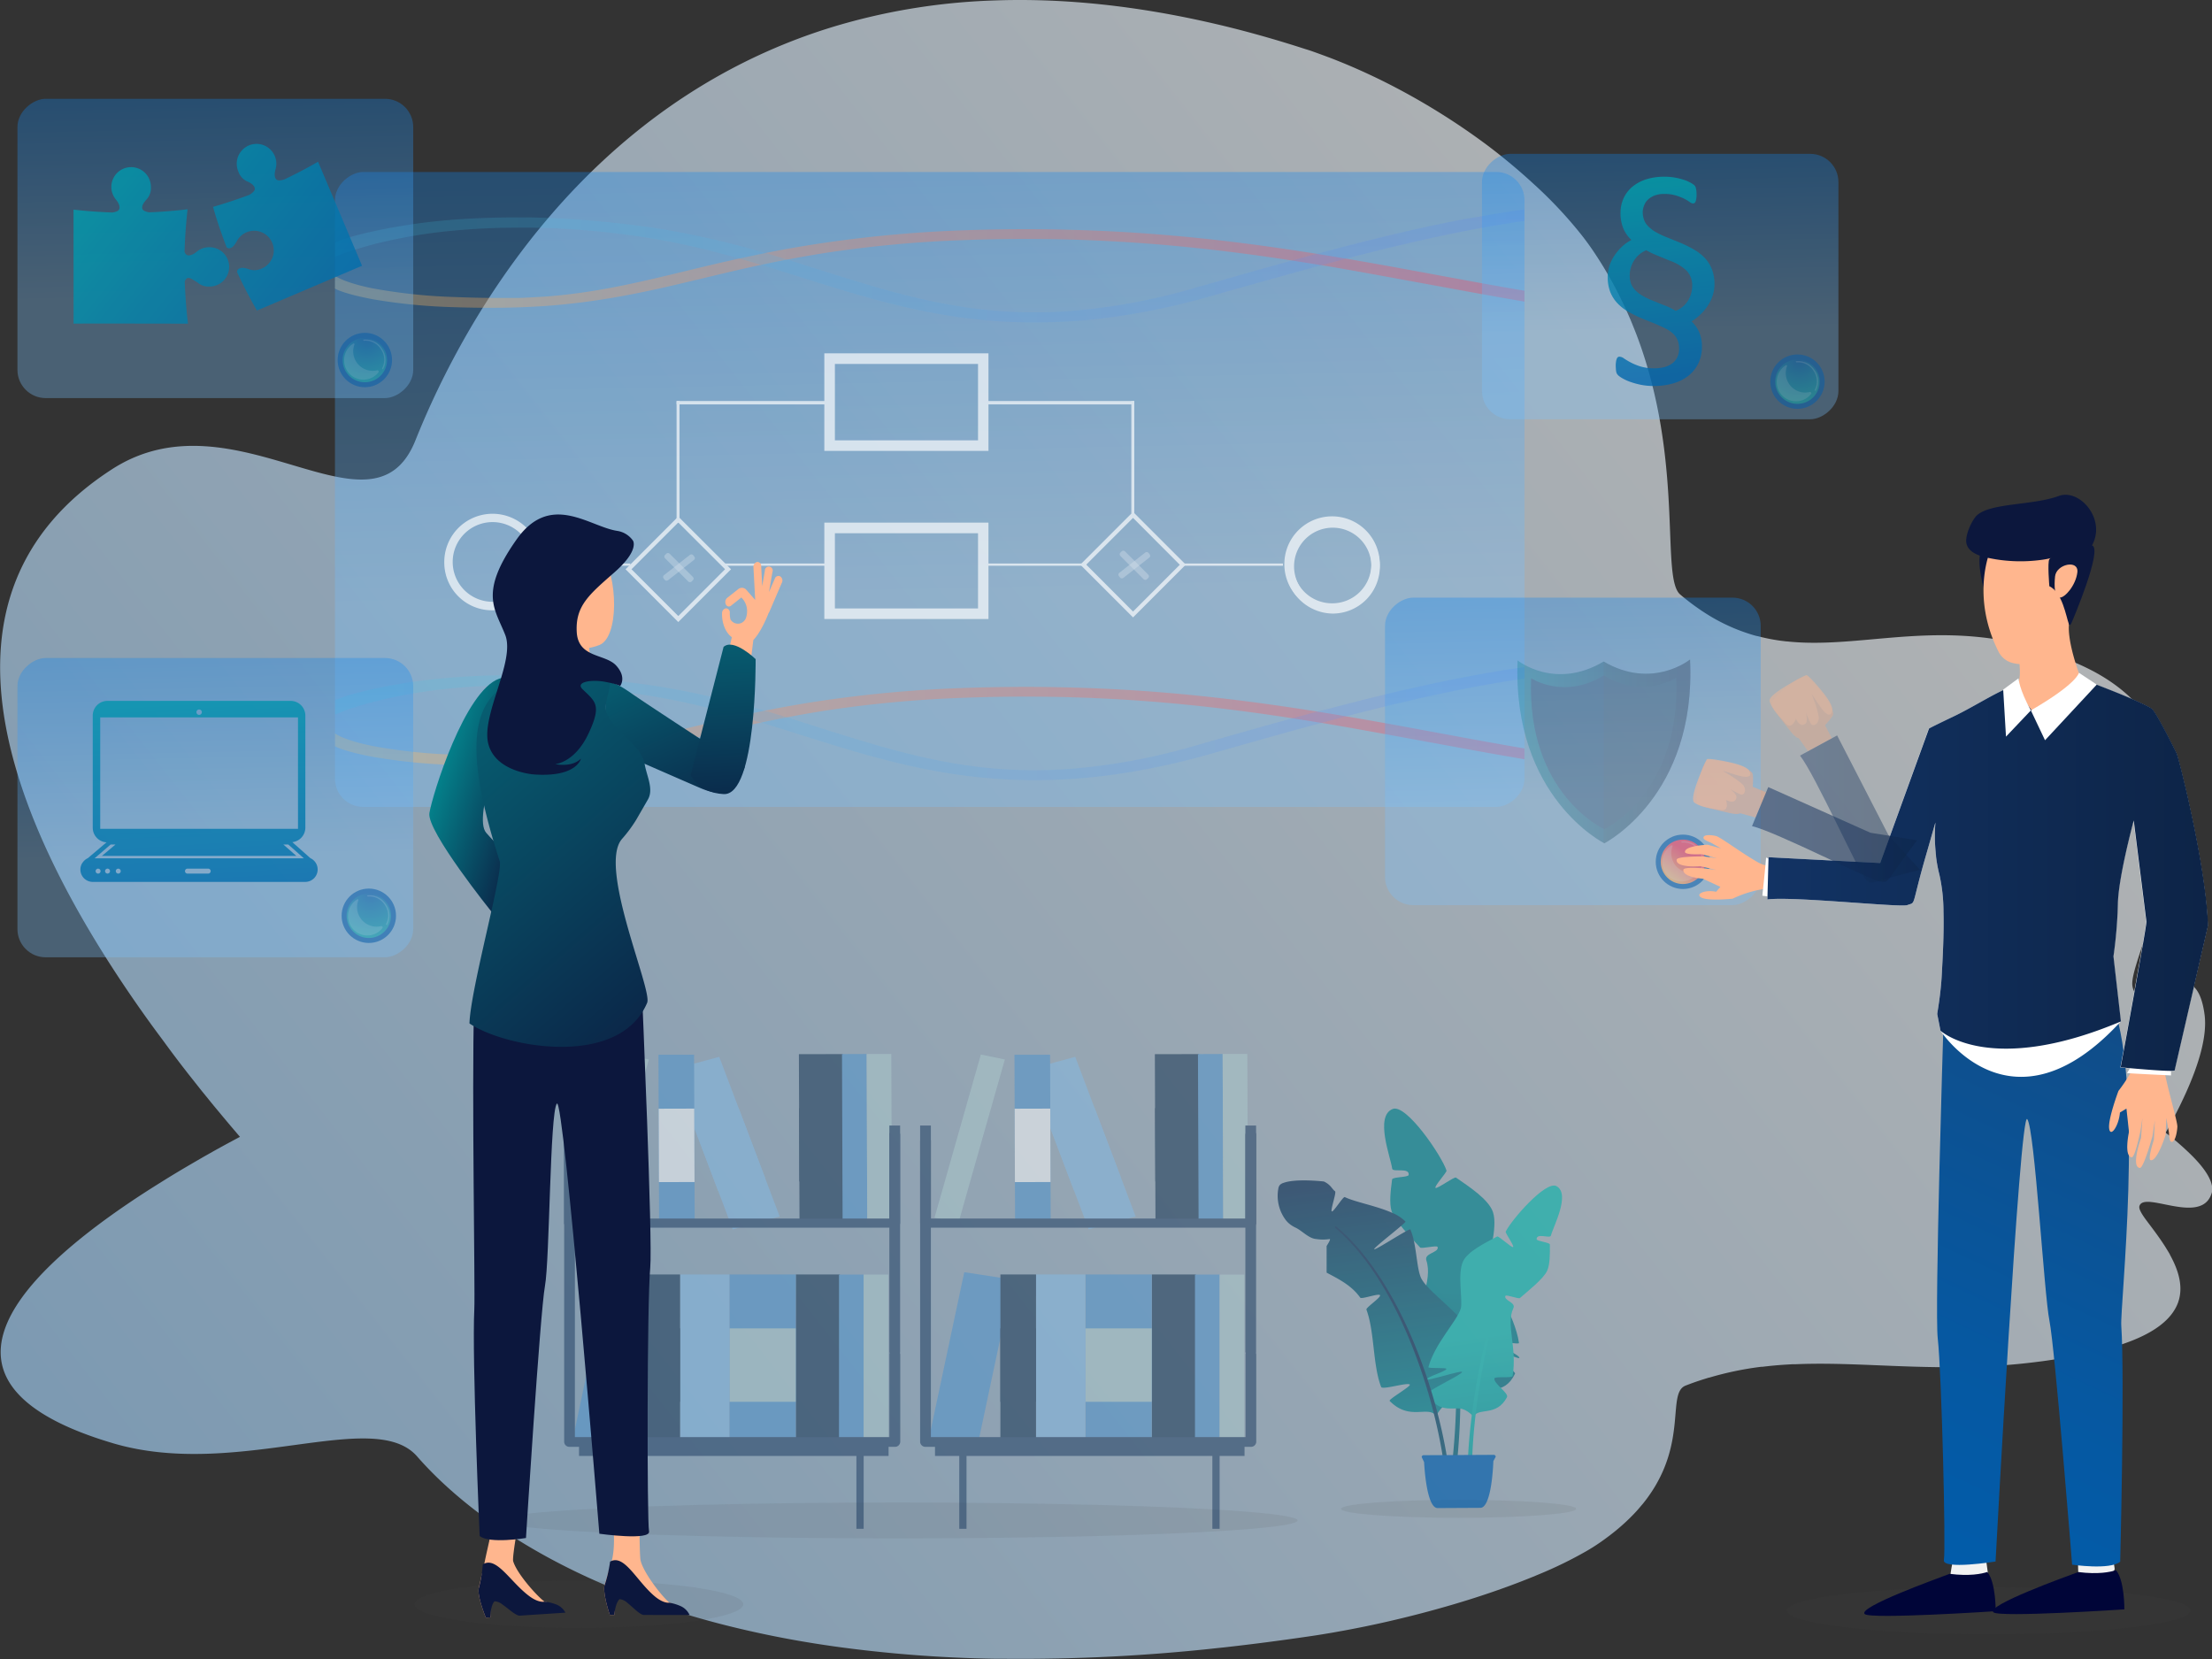 <svg id="Ebene_1" data-name="Ebene 1" xmlns="http://www.w3.org/2000/svg" xmlns:xlink="http://www.w3.org/1999/xlink" viewBox="0 0 680 510"><rect x="0" y="0" width="680" height="510" fill="#333333" stroke="none"/><defs><style>.cls-1,.cls-15,.cls-25,.cls-28,.cls-31,.cls-4{opacity:0.63;}.cls-1{fill:url(#Unbenannter_Verlauf_27);}.cls-2{fill:#4f4f4f;opacity:0.1;}.cls-3{opacity:0.51;}.cls-4{fill:url(#Unbenannter_Verlauf_36);}.cls-5{opacity:0.74;}.cls-6{opacity:0.43;}.cls-7{fill:url(#linear-gradient);}.cls-8{opacity:0.22;}.cls-9{fill:url(#linear-gradient-2);}.cls-10{fill:url(#linear-gradient-3);}.cls-11{fill:url(#linear-gradient-4);}.cls-12{opacity:0.67;}.cls-13{fill:#fff;}.cls-14{opacity:0.36;isolation:isolate;}.cls-15{fill:url(#Unbenannter_Verlauf_36-2);}.cls-16{opacity:0.8;}.cls-17{fill:url(#Unbenannter_Verlauf_24);}.cls-18{fill:url(#Unbenannter_Verlauf_24-2);}.cls-19{fill:url(#Unbenannter_Verlauf_24-3);}.cls-20{fill:url(#Unbenannter_Verlauf_24-4);}.cls-21{opacity:0.54;}.cls-22{fill:#085da8;}.cls-23{fill:url(#Unbenannter_Verlauf_5);}.cls-24{opacity:0.2;}.cls-25{fill:url(#Unbenannter_Verlauf_36-3);}.cls-26{fill:url(#Unbenannter_Verlauf_24-5);}.cls-27{fill:url(#Unbenannter_Verlauf_5-2);}.cls-28{fill:url(#Unbenannter_Verlauf_36-4);}.cls-29{fill:url(#Unbenannter_Verlauf_24-6);}.cls-30{fill:url(#Unbenannter_Verlauf_5-3);}.cls-31{fill:url(#Unbenannter_Verlauf_36-5);}.cls-32,.cls-35{opacity:0.28;}.cls-33{fill:url(#Unbenannter_Verlauf_10);}.cls-34{fill:#103257;}.cls-35{fill:#262626;}.cls-36{fill:url(#linear-gradient-5);}.cls-37{fill:#ffb68e;}.cls-38{fill:#0c173d;}.cls-39{fill:#f2f2f2;}.cls-40{fill:url(#Unbenannter_Verlauf_38);}.cls-41{fill:#000538;}.cls-42{fill:url(#New_Gradient_Swatch_copy_10);}.cls-43{opacity:0.64;}.cls-44{fill:#efa884;}.cls-44,.cls-46,.cls-48{opacity:0.78;}.cls-45{opacity:0.86;}.cls-46{fill:url(#New_Gradient_Swatch_copy_10-2);}.cls-47{opacity:0.49;}.cls-48{fill:url(#New_Gradient_Swatch_copy_10-3);}.cls-49{fill:url(#Unbenannter_Verlauf_53);}.cls-50{fill:url(#Unbenannter_Verlauf_53-2);}.cls-51{fill:url(#Unbenannter_Verlauf_53-3);}.cls-52{fill:url(#Unbenannter_Verlauf_53-4);}.cls-53{fill:url(#Unbenannter_Verlauf_170);}.cls-54{fill:url(#Unbenannter_Verlauf_170-2);}.cls-55{fill:url(#Unbenannter_Verlauf_53-5);}.cls-56{fill:url(#Unbenannter_Verlauf_38-2);}.cls-57{opacity:0.5;}.cls-58{fill:#0a2949;}.cls-59{fill:#82b9e5;}.cls-60{fill:#4991cd;}.cls-61{fill:#abcacc;}.cls-62{fill:#16355b;}.cls-63{fill:url(#Unbenannter_Verlauf_10-2);}.cls-64{fill:url(#Unbenannter_Verlauf_10-3);}.cls-65{fill:url(#Unbenannter_Verlauf_10-4);}.cls-66{fill:url(#Unbenannter_Verlauf_10-5);}</style><linearGradient id="Unbenannter_Verlauf_27" x1="605.25" y1="74.09" x2="-225.55" y2="727.77" gradientUnits="userSpaceOnUse"><stop offset="0" stop-color="#fff"/><stop offset="1" stop-color="#79c0fb"/></linearGradient><linearGradient id="Unbenannter_Verlauf_36" x1="283.48" y1="40.27" x2="286.58" y2="186.8" gradientTransform="translate(135.35 436.26) rotate(-90)" gradientUnits="userSpaceOnUse"><stop offset="0" stop-color="#0480ef"/><stop offset="0.97" stop-color="#79c0fb"/></linearGradient><linearGradient id="linear-gradient" x1="40.81" y1="534.32" x2="406.49" y2="534.32" gradientTransform="translate(62.16 -311.07)" gradientUnits="userSpaceOnUse"><stop offset="0" stop-color="#ffc05c"/><stop offset="1" stop-color="#ff3857"/></linearGradient><linearGradient id="linear-gradient-2" x1="40.81" y1="533.53" x2="406.49" y2="533.53" gradientTransform="translate(62.16 -311.07)" gradientUnits="userSpaceOnUse"><stop offset="0" stop-color="#40d5e6"/><stop offset="1" stop-color="#57f"/></linearGradient><linearGradient id="linear-gradient-3" x1="40.81" y1="393.62" x2="406.49" y2="393.62" xlink:href="#linear-gradient"/><linearGradient id="linear-gradient-4" x1="40.81" y1="392.83" x2="406.49" y2="392.83" xlink:href="#linear-gradient-2"/><linearGradient id="Unbenannter_Verlauf_36-2" x1="65.11" y1="25.12" x2="66.55" y2="93.28" gradientTransform="translate(-10.18 142.57) rotate(-90)" xlink:href="#Unbenannter_Verlauf_36"/><linearGradient id="Unbenannter_Verlauf_24" x1="14.78" y1="13.97" x2="139.62" y2="113.48" gradientUnits="userSpaceOnUse"><stop offset="0" stop-color="#4690cc"/><stop offset="0" stop-color="#00b5ad"/><stop offset="0.44" stop-color="#0187ac"/><stop offset="0.8" stop-color="#0168ac"/><stop offset="1" stop-color="#015dac"/></linearGradient><linearGradient id="Unbenannter_Verlauf_24-2" x1="-8.31" y1="42.93" x2="116.53" y2="142.44" xlink:href="#Unbenannter_Verlauf_24"/><linearGradient id="Unbenannter_Verlauf_24-3" x1="-10.24" y1="45.35" x2="114.6" y2="144.87" xlink:href="#Unbenannter_Verlauf_24"/><linearGradient id="Unbenannter_Verlauf_24-4" x1="6.91" y1="23.84" x2="131.75" y2="123.35" xlink:href="#Unbenannter_Verlauf_24"/><radialGradient id="Unbenannter_Verlauf_5" cx="112.67" cy="103.59" r="16.79" gradientUnits="userSpaceOnUse"><stop offset="0" stop-color="#085da8"/><stop offset="0.97" stop-color="#10b0a9"/></radialGradient><linearGradient id="Unbenannter_Verlauf_36-3" x1="65.11" y1="197.03" x2="66.55" y2="265.18" gradientTransform="translate(-182.09 314.47) rotate(-90)" xlink:href="#Unbenannter_Verlauf_36"/><linearGradient id="Unbenannter_Verlauf_24-5" x1="55.61" y1="173.06" x2="63.45" y2="305.14" xlink:href="#Unbenannter_Verlauf_24"/><radialGradient id="Unbenannter_Verlauf_5-2" cx="113.89" cy="274.43" r="16.79" xlink:href="#Unbenannter_Verlauf_5"/><linearGradient id="Unbenannter_Verlauf_36-4" x1="509.41" y1="42.64" x2="510.69" y2="103.08" gradientTransform="translate(422.28 598.46) rotate(-90)" xlink:href="#Unbenannter_Verlauf_36"/><linearGradient id="Unbenannter_Verlauf_24-6" x1="504.73" y1="34.85" x2="515.59" y2="133.76" xlink:href="#Unbenannter_Verlauf_24"/><radialGradient id="Unbenannter_Verlauf_5-3" cx="553.07" cy="110.24" r="16.79" xlink:href="#Unbenannter_Verlauf_5"/><linearGradient id="Unbenannter_Verlauf_36-5" x1="482.4" y1="178.43" x2="483.88" y2="248.32" gradientTransform="translate(252.53 714.5) rotate(-90)" xlink:href="#Unbenannter_Verlauf_36"/><linearGradient id="Unbenannter_Verlauf_10" x1="446.7" y1="370.96" x2="499.9" y2="370.96" gradientTransform="translate(18.44 -138.13) rotate(-0.22)" gradientUnits="userSpaceOnUse"><stop offset="0" stop-color="#04808a"/><stop offset="0.97" stop-color="#0c173d"/></linearGradient><linearGradient id="linear-gradient-5" x1="512.74" y1="271.53" x2="519.07" y2="262.49" gradientTransform="matrix(1, 0, 0, 1, 0, 0)" xlink:href="#linear-gradient"/><linearGradient id="Unbenannter_Verlauf_38" x1="12444.28" y1="272.66" x2="12545.46" y2="487.35" gradientTransform="matrix(-1, 0, 0, 1, 13128.04, 0)" gradientUnits="userSpaceOnUse"><stop offset="0" stop-color="#015dac"/><stop offset="0" stop-color="#16477c"/><stop offset="0.1" stop-color="#134a82"/><stop offset="0.68" stop-color="#0658a1"/><stop offset="1" stop-color="#015dac"/></linearGradient><linearGradient id="New_Gradient_Swatch_copy_10" x1="11572.26" y1="268.85" x2="11707.8" y2="268.85" gradientTransform="matrix(-1, 0, 0, 1, 12251.12, 0)" gradientUnits="userSpaceOnUse"><stop offset="0" stop-color="#0d2447"/><stop offset="1" stop-color="#123364"/></linearGradient><linearGradient id="New_Gradient_Swatch_copy_10-2" x1="11661.77" y1="256.53" x2="11712.53" y2="256.53" xlink:href="#New_Gradient_Swatch_copy_10"/><linearGradient id="New_Gradient_Swatch_copy_10-3" x1="11660.89" y1="248.7" x2="11697.77" y2="248.7" xlink:href="#New_Gradient_Swatch_copy_10"/><linearGradient id="Unbenannter_Verlauf_53" x1="19250.15" y1="6062.56" x2="19133.4" y2="6086.68" gradientTransform="matrix(-0.13, -0.99, -0.99, 0.13, 8929.19, 18664.95)" gradientUnits="userSpaceOnUse"><stop offset="0" stop-color="#04808a"/><stop offset="0.97" stop-color="#103257"/></linearGradient><linearGradient id="Unbenannter_Verlauf_53-2" x1="19249.06" y1="6057.32" x2="19132.32" y2="6081.44" xlink:href="#Unbenannter_Verlauf_53"/><linearGradient id="Unbenannter_Verlauf_53-3" x1="19251.34" y1="6068.35" x2="19134.6" y2="6092.47" xlink:href="#Unbenannter_Verlauf_53"/><linearGradient id="Unbenannter_Verlauf_53-4" x1="430.12" y1="436.7" x2="420.22" y2="360.12" gradientTransform="matrix(1, 0, 0, 1, 0, 0)" xlink:href="#Unbenannter_Verlauf_53"/><linearGradient id="Unbenannter_Verlauf_170" x1="19165.7" y1="6057.62" x2="19233.08" y2="6057.62" gradientTransform="matrix(-0.13, -0.99, -0.99, 0.13, 8929.19, 18664.95)" gradientUnits="userSpaceOnUse"><stop offset="0" stop-color="#00808b"/><stop offset="0.97" stop-color="#12b1aa"/></linearGradient><linearGradient id="Unbenannter_Verlauf_170-2" x1="19148.99" y1="6056.62" x2="19223.15" y2="6056.62" xlink:href="#Unbenannter_Verlauf_170"/><linearGradient id="Unbenannter_Verlauf_53-5" x1="19148.69" y1="6091.27" x2="19229.19" y2="6091.27" xlink:href="#Unbenannter_Verlauf_53"/><linearGradient id="Unbenannter_Verlauf_38-2" x1="19137.66" y1="6075.16" x2="19155.96" y2="6075.16" gradientTransform="matrix(-0.13, -0.99, -0.99, 0.13, 8929.19, 18664.95)" xlink:href="#Unbenannter_Verlauf_38"/><linearGradient id="Unbenannter_Verlauf_10-2" x1="181.23" y1="174.5" x2="223.42" y2="270.32" gradientTransform="matrix(1, 0, 0, 1, 0, 0)" xlink:href="#Unbenannter_Verlauf_10"/><linearGradient id="Unbenannter_Verlauf_10-3" x1="-223.2" y1="2342.21" x2="-181.61" y2="2436.65" gradientTransform="translate(1259.3 -1946.88) rotate(20.79)" xlink:href="#Unbenannter_Verlauf_10"/><linearGradient id="Unbenannter_Verlauf_10-4" x1="-318.92" y1="2488.41" x2="-282.98" y2="2488.41" gradientTransform="translate(1197.21 -2034.08) rotate(17.74)" xlink:href="#Unbenannter_Verlauf_10"/><linearGradient id="Unbenannter_Verlauf_10-5" x1="91.9" y1="176.94" x2="230.63" y2="336.9" gradientTransform="matrix(1, 0, 0, 1, 0, 0)" xlink:href="#Unbenannter_Verlauf_10"/></defs><path class="cls-1" d="M674.05,355.47a86,86,0,0,0-8.3-7.26c2.26-4,4.38-8.15,6.2-12.18,4.07-9,6.61-17.64,5.77-24.09-2-15.2-10.66-9.24-16.58-6.91-2.89,1.14-5.12,1.41-5.61-2-.26-1.86.75-5.36,2.28-10s3.69-10.56,5.61-17.08c.5-1.73,1-3.51,1.46-5.32a.65.65,0,0,1,0-.13c.41-1.63.8-3.3,1.16-5,1.75-8.22,2.68-17,1.57-25.38,0-.32-.09-.64-.13-1-1.94-12.89-8.77-25-24.89-33.25-.83-.42-1.67-.83-2.55-1.24q-4.05-1.86-7.93-3.28c-2.18-.8-4.32-1.5-6.42-2.12-.83-.24-1.65-.47-2.46-.68a96,96,0,0,0-15.83-2.8c-19.56-1.83-36.2,2.28-52.36,1.81-1.64-.05-3.27-.15-4.9-.3l-.75-.08-.22,0-1.73-.21a59.24,59.24,0,0,1-7.32-1.46l-.12,0-.24-.06a56.87,56.87,0,0,1-16-7.28l-.12-.08-.42-.27c-.53-.36-1.06-.72-1.59-1.1l-.34-.24h0q-2.37-1.69-4.77-3.72c-5.84-4.92.73-37.69-11.55-74.58-.07-.2-.13-.4-.2-.61-.43-1.27-.89-2.55-1.36-3.82-.06-.15-.11-.29-.16-.44-.48-1.26-1-2.54-1.51-3.81-.76-1.86-1.58-3.71-2.45-5.57-1-2.07-2-4.14-3.11-6.2-.37-.68-.75-1.36-1.13-2-.05-.11-.12-.22-.18-.33s-.19-.33-.29-.5c-1-1.81-2.11-3.61-3.27-5.42l-.25-.39c-.29-.43-.57-.87-.86-1.31-1.22-1.84-2.57-3.71-4.05-5.59a132.43,132.43,0,0,0-14.68-15.64A187.83,187.83,0,0,0,457,44.5c-4.56-3.39-9.35-6.67-14.31-9.76a209,209,0,0,0-18.34-10.21c-4.1-2-8.25-3.87-12.41-5.55-1.24-.5-2.48-1-3.72-1.45-.9-.34-1.8-.67-2.7-1-1.36-.49-2.73-1-4.1-1.4q-13.68-4.43-26.54-7.49l-1.64-.38C349.3,1.71,327.46-.46,307.55.08l-2.44.08A192.27,192.27,0,0,0,255.59,8.4L254,8.9a176.81,176.81,0,0,0-33.55,14.67c-51.4,29.13-79.58,78.88-92.74,111.8-13.32,33.31-55.27-15.68-93.29,8.89-59.66,38.56-31.18,108.07,6.5,162.79l.25.36q3.93,5.7,8,11.16l1.31,1.77Q53.7,324.77,57,329c.7.91,1.4,1.8,2.11,2.69l3,3.79,1.77,2.17c.63.79,1.27,1.57,1.9,2.34l2.5,3c1.66,2,3.31,3.94,4.93,5.84h0l.56.65-.14.07h0q-2.45,1.31-5,2.69l-2.5,1.38-1.91,1.08-1.77,1-3,1.74-2.12,1.24q-3.32,1.95-6.63,4l-1.31.82c-2.69,1.67-5.36,3.38-8,5.13a2.2,2.2,0,0,0-.25.17C3.42,394-25.14,425.93,34.69,443.66c38.12,11.3,80.2-11.23,93.55,4.08,13.2,15.14,41.46,38,93,51.42a313.93,313.93,0,0,0,33.65,6.74l1.64.24a406.56,406.56,0,0,0,49.64,3.79l2.46,0a552.94,552.94,0,0,0,65.83-3.31l1.65-.17q12.9-1.43,26.61-3.45c1.38-.2,2.74-.41,4.12-.64l2.7-.45,3.73-.67c4.17-.77,8.33-1.62,12.44-2.55,6.29-1.42,12.46-3,18.4-4.7,5-1.42,9.78-2.92,14.34-4.48,5.2-1.78,10.09-3.63,14.55-5.51a124.79,124.79,0,0,0,14.73-7.19c1.48-.86,2.84-1.72,4.06-2.57l.86-.6.25-.18c1.16-.83,2.25-1.66,3.29-2.49l.28-.23.19-.15,1.12-.94q1.68-1.43,3.12-2.85c.88-.86,1.7-1.71,2.46-2.56.53-.59,1-1.18,1.51-1.76.06-.06.11-.13.17-.2.47-.59.93-1.17,1.36-1.76l.2-.28c12.32-17,5.73-32,11.58-34.29,1.61-.63,3.2-1.2,4.79-1.71h0l.33-.11,1.61-.5.41-.13.13,0a98.56,98.56,0,0,1,16.06-3.34l.24,0,.12,0q3.68-.45,7.35-.67l1.73-.1h.22l.74,0c1.64-.07,3.27-.12,4.92-.14,16.21-.22,32.9,1.67,52.5.83,5.09-.21,10.36-.62,15.88-1.29l2.47-.31q3.16-.42,6.44-1c2.59-.43,5.25-.93,8-1.51.88-.18,1.73-.37,2.56-.56,16.17-3.81,23-9.37,25-15.3,0-.14.09-.29.13-.44,1.11-3.87.17-7.89-1.58-11.67-.36-.77-.75-1.54-1.16-2.29l0-.06c-.47-.83-1-1.65-1.47-2.44-1.92-3-4-5.7-5.62-7.86s-2.55-3.74-2.29-4.59c.49-1.6,2.73-1.47,5.63-.94,5.93,1.07,14.63,3.81,16.63-3.19C680.68,363.58,678.13,359.62,674.05,355.47Z"/><ellipse class="cls-2" cx="177.95" cy="493.18" rx="50.54" ry="7.28"/><ellipse class="cls-2" cx="275.99" cy="467.41" rx="122.9" ry="5.52"/><ellipse class="cls-2" cx="448.4" cy="463.84" rx="36.14" ry="2.76"/><ellipse class="cls-2" cx="611.37" cy="495.12" rx="62.05" ry="7.28"/><g class="cls-3"><rect class="cls-4" x="188.22" y="-32.39" width="195.19" height="365.68" rx="8.68" transform="translate(436.26 -135.35) rotate(90)"/></g><g class="cls-5"><g class="cls-6"><path class="cls-7" d="M468.65,230.08v3.33c-5.11-.86-10.2-1.76-15.32-2.69q-5.88-1.07-11.78-2.17l-1.9-.34c-11-2-22-4.08-33.46-6l-.13,0c-2.85-.48-5.72-.93-8.61-1.38-8.93-1.38-18.08-2.63-27.59-3.66-12.84-1.41-26.32-2.41-40.67-2.82-10.59-.29-21.68-.27-33.33.18a365.25,365.25,0,0,0-41.77,3.87c-4.34.68-8.46,1.4-12.41,2.16-1.53.29-3,.58-4.49.89-1.06.21-2.11.44-3.13.66H234c-2.81.6-5.55,1.22-8.2,1.84l-1.38.31L215,226.53l-2.22.53c-14.5,3.49-28.57,6.56-45.65,7.76h-.2c-1.44.1-2.91.18-4.38.25-1.27.06-2.55.12-3.86.15s-2.42.06-3.67.09c-5.57.07-10.63,0-15.17-.15a173.48,173.48,0,0,1-25.2-2.49c-2.07-.38-3.84-.77-5.32-1.13-4.36-1.1-6.28-2-6.35-2.18v-3.92s1.49,1.24,6.35,2.63c1.46.42,3.21.85,5.32,1.27a164.59,164.59,0,0,0,25.2,2.66c4.28.18,9.06.29,14.35.29H155c1.25,0,2.48,0,3.71-.05s2.59-.07,3.88-.13l2.09-.11,2.27-.14.2,0c15.66-1.13,28.76-4.29,43.45-7.84,3.17-.77,6.38-1.54,9.71-2.32,2.22-.53,4.5-1,6.83-1.56l.07,0c2.22-.49,4.51-1,6.86-1.45l.74-.16c6.66-1.33,13.8-2.59,21.7-3.67A386.91,386.91,0,0,1,295,211.54c12.33-.47,24-.5,35.14-.17,14,.39,27.14,1.34,39.68,2.66,12.25,1.29,23.94,2.92,35.25,4.74,2.93.47,5.85.95,8.74,1.44l.86.15c9.09,1.55,18,3.19,26.84,4.83l1.71.32,10.07,1.85Q461,228.77,468.65,230.08Z"/></g><g class="cls-8"><path class="cls-9" d="M468.65,205.07v3.53c-5.42.78-10.85,1.71-16.33,2.76-3.58.68-7.15,1.42-10.77,2.19-8.44,1.82-17,3.89-25.65,6.13l-2,.53c-2.24.58-4.47,1.18-6.73,1.78l-.93.25c-11,2.95-22.24,6.15-33.83,9.45-6,1.72-11.82,3.13-17.39,4.26-3.41.7-6.73,1.29-10,1.79-5.17.79-10.14,1.34-14.93,1.68-4.12.29-8.09.42-12,.42-19.46,0-36.08-3.41-51.72-7.79-2.91-.82-5.76-1.66-8.61-2.53-3.75-1.13-7.44-2.3-11.13-3.46q-4.92-1.56-9.92-3.1l-2.74-.83-.48-.14q-2.94-.88-5.89-1.72l-.5-.14c-1.5-.42-3-.84-4.5-1.23l-1.71-.46-.51-.13A223.38,223.38,0,0,0,193.68,213c-9.59-1.28-18.43-2-26.52-2.24l-.24,0c-1.47-.05-2.91-.07-4.33-.1s-2.64,0-3.91,0c-6.93,0-13.2.34-18.84.87a154.39,154.39,0,0,0-25.2,4.29c-2,.54-3.81,1.06-5.32,1.54A55.51,55.51,0,0,0,103,219.7v-4.43a41.15,41.15,0,0,1,6.35-2.15c1.48-.4,3.23-.84,5.32-1.3,2.72-.6,6-1.23,9.91-1.86,4.25-.68,9.36-1.31,15.29-1.76,5.55-.42,11.83-.68,18.84-.66,1.29,0,2.57,0,3.91.05s2.86.06,4.33.11h.24c8.76.3,18.51,1.06,29.19,2.44,7.18.93,13.92,2.18,20.37,3.64,1.49.33,3,.68,4.42,1a.35.35,0,0,1,.11,0c.79.19,1.57.38,2.33.58,1,.24,1.92.49,2.87.74l.06,0c2.29.6,4.55,1.23,6.78,1.87h0l1.47.43q3.5,1,6.9,2.07c2.14.65,4.25,1.31,6.36,2l3.84,1.21c24.86,7.85,47.28,14.93,77.31,12.67a192.69,192.69,0,0,0,38.25-7.13l2.42-.69c9.32-2.66,18.51-5.28,27.59-7.77l7.66-2.07L408,218c11.31-3,22.47-5.75,33.51-8.08,2.38-.51,4.77-1,7.14-1.45C455.38,207.15,462,206,468.65,205.07Z"/></g></g><g class="cls-5"><g class="cls-6"><path class="cls-10" d="M468.65,89.38v3.33c-5.11-.86-10.2-1.76-15.32-2.69l-11.78-2.16-1.9-.35c-11-2-22-4.08-33.46-6l-.13,0q-4.28-.7-8.61-1.38c-8.93-1.38-18.08-2.63-27.59-3.66-12.84-1.4-26.32-2.41-40.67-2.82-10.59-.29-21.68-.26-33.33.18a365.25,365.25,0,0,0-41.77,3.87c-4.34.68-8.46,1.4-12.41,2.16-1.53.29-3,.59-4.49.89l-3.13.66H234c-2.81.6-5.55,1.22-8.2,1.84l-1.38.32c-3.22.75-6.35,1.5-9.41,2.25l-2.22.52c-14.5,3.49-28.57,6.56-45.65,7.76h-.2c-1.44.1-2.91.18-4.38.25-1.27.06-2.55.12-3.86.15s-2.42.07-3.67.09c-5.57.07-10.63,0-15.17-.15A173.77,173.77,0,0,1,114.64,92c-2.07-.39-3.84-.78-5.32-1.14-4.36-1.1-6.28-2-6.35-2.18V84.75s1.49,1.24,6.35,2.63c1.46.42,3.21.85,5.32,1.27a164.59,164.59,0,0,0,25.2,2.66c4.28.18,9.06.29,14.35.29H155c1.25,0,2.48,0,3.71,0s2.59-.08,3.88-.14l2.09-.11,2.27-.14.2,0c15.66-1.13,28.76-4.29,43.45-7.84,3.17-.77,6.38-1.54,9.71-2.32,2.22-.53,4.5-1,6.83-1.56l.07,0q3.33-.73,6.86-1.45l.74-.16c6.66-1.33,13.8-2.59,21.7-3.67A386.91,386.91,0,0,1,295,70.84c12.33-.47,24-.5,35.14-.17,14,.39,27.14,1.34,39.68,2.66,12.25,1.29,23.94,2.93,35.25,4.74,2.93.47,5.85,1,8.74,1.44l.86.15c9.09,1.55,18,3.19,26.84,4.83l1.71.32,10.07,1.85Q461,88.07,468.65,89.38Z"/></g><g class="cls-8"><path class="cls-11" d="M468.65,64.37V67.9c-5.42.78-10.85,1.71-16.33,2.76-3.58.68-7.15,1.42-10.77,2.19-8.44,1.82-17,3.89-25.65,6.13l-2,.53c-2.24.58-4.47,1.18-6.73,1.79l-.93.24c-11,3-22.24,6.16-33.83,9.45-6,1.72-11.82,3.13-17.39,4.27q-5.12,1-10,1.78c-5.17.79-10.14,1.34-14.93,1.68-4.12.29-8.09.42-12,.42-19.46,0-36.08-3.41-51.72-7.79-2.91-.82-5.76-1.66-8.61-2.53-3.75-1.13-7.44-2.3-11.13-3.46q-4.92-1.56-9.92-3.1L234,81.43l-.48-.14c-2-.58-3.92-1.16-5.89-1.72l-.5-.14c-1.5-.42-3-.84-4.5-1.23l-1.71-.46-.51-.13a223.38,223.38,0,0,0-26.71-5.31c-9.59-1.28-18.43-2-26.52-2.24l-.24,0C165.45,70,164,70,162.59,70s-2.64,0-3.91,0c-6.93,0-13.2.34-18.84.87a155.48,155.48,0,0,0-25.2,4.29c-2,.54-3.81,1.06-5.32,1.54A55.51,55.51,0,0,0,103,79V74.58a39.06,39.06,0,0,1,6.35-2.16c1.48-.4,3.23-.84,5.32-1.29,2.72-.61,6-1.24,9.91-1.86,4.25-.69,9.36-1.32,15.29-1.77,5.55-.42,11.83-.68,18.84-.66,1.29,0,2.57,0,3.91,0s2.86.06,4.33.11h.24c8.76.3,18.51,1.06,29.19,2.44,7.18.93,13.92,2.18,20.37,3.64,1.49.33,3,.68,4.42,1l.11,0c.79.19,1.57.38,2.33.58,1,.24,1.92.49,2.87.74l.06,0c2.29.6,4.55,1.23,6.78,1.87h0l1.47.43q3.5,1,6.9,2.07c2.14.65,4.25,1.31,6.36,2l3.84,1.21c24.86,7.85,47.28,14.93,77.31,12.67a192,192,0,0,0,38.25-7.13l2.42-.69c9.32-2.66,18.51-5.28,27.59-7.77l7.66-2.07,2.93-.78c11.31-3,22.47-5.75,33.51-8.08,2.38-.51,4.77-1,7.14-1.45C455.38,66.45,462,65.31,468.65,64.37Z"/></g></g><g class="cls-12"><g id="Rechteck_13316" data-name="Rechteck 13316"><rect class="cls-13" x="301.72" y="123.28" width="46.98" height="1.04"/></g><g id="Rechteck_13318" data-name="Rechteck 13318"><rect class="cls-13" x="208" y="123.28" width="46.17" height="1.04"/></g><path class="cls-13" d="M394.83,173.58a14.67,14.67,0,1,1,14.67,14.49A14.6,14.6,0,0,1,394.83,173.58Zm26.73,0a12.07,12.07,0,1,0-12.06,11.89A12,12,0,0,0,421.56,173.58Z"/><path class="cls-13" d="M136.58,173.13a14.84,14.84,0,1,1,14.84,14.49A14.69,14.69,0,0,1,136.58,173.13Zm27.08,0A12.25,12.25,0,1,0,151.42,185,12.09,12.09,0,0,0,163.66,173.13Z"/><g id="Rechteck_13291" data-name="Rechteck 13291"><rect class="cls-13" x="347.79" y="123.28" width="0.91" height="34.6"/></g><g id="Rechteck_13295" data-name="Rechteck 13295"><rect class="cls-13" x="302.76" y="173.23" width="31.24" height="0.69"/></g><g id="Rechteck_13317" data-name="Rechteck 13317"><rect class="cls-13" x="222.58" y="173.23" width="31.59" height="0.69"/></g><g id="Rechteck_13320" data-name="Rechteck 13320"><rect class="cls-13" x="164.96" y="173.23" width="28.81" height="0.69"/></g><g id="Rechteck_13319" data-name="Rechteck 13319"><rect class="cls-13" x="207.99" y="123.28" width="0.91" height="37.34"/></g><g id="Rechteck_13298" data-name="Rechteck 13298"><rect class="cls-13" x="363.16" y="173.23" width="31.24" height="0.69"/></g><path class="cls-13" d="M253.41,190.3V160.67h50.46V190.3Zm3.25-26.38v23.13h44V163.92Z"/><path class="cls-13" d="M253.41,138.61v-30h50.46v30Zm3.25-26.73v23.48h44V111.88Z"/><path class="cls-13" d="M332.09,173.58l16.22-16.22,16.22,16.22L348.31,189.8Zm16.22-14.38-14.38,14.38L348.31,188l14.38-14.38Z"/><g id="Gruppe_1095" data-name="Gruppe 1095"><g id="Rechteck_13296" data-name="Rechteck 13296" class="cls-14"><rect class="cls-13" x="342.92" y="172.79" width="11.57" height="1.99" rx="0.69" transform="translate(-33.05 251.63) rotate(-38.02)"/></g><g id="Rechteck_13297" data-name="Rechteck 13297" class="cls-14"><rect class="cls-13" x="347.71" y="168" width="1.99" height="11.56" rx="0.69" transform="translate(-20.75 297.47) rotate(-45)"/></g></g><path class="cls-13" d="M192.3,175l16.21-16.21L224.73,175l-16.22,16.22Zm16.21-14.38L194.13,175l14.38,14.38L222.89,175Z"/><g id="Gruppe_1095-2" data-name="Gruppe 1095-2"><g id="Rechteck_13296-2" data-name="Rechteck 13296-2" class="cls-14"><rect class="cls-13" x="202.95" y="173.5" width="11.57" height="1.99" rx="0.69" transform="translate(-63.19 165.57) rotate(-38.02)"/></g><g id="Rechteck_13297-2" data-name="Rechteck 13297-2" class="cls-14"><rect class="cls-13" x="207.73" y="168.71" width="1.99" height="11.56" rx="0.69" transform="translate(-62.25 198.7) rotate(-45)"/></g></g><path class="cls-13" d="M395.21,173.79a14.49,14.49,0,1,1,14.49,14.83A14.68,14.68,0,0,1,395.21,173.79Zm26.38,0A11.89,11.89,0,1,0,409.7,186,12.08,12.08,0,0,0,421.59,173.79Z"/></g><g class="cls-3"><rect class="cls-15" x="20.19" y="15.54" width="92.01" height="121.67" rx="8.68" transform="translate(142.57 10.18) rotate(90)"/></g><g class="cls-16"><path class="cls-17" d="M79,95.46l.06,0a.72.72,0,0,0,0,.11c-.47-.8-3.25-5.58-6.18-11.92a1.29,1.29,0,0,1,.27-.81c.66-.67,1.89-.63,3.27-.1h0a5.25,5.25,0,0,0,4.06-.2,6,6,0,1,0-4.72-11.12,6.08,6.08,0,0,0-3,2.8h0c-.64,1.17-1.43,2.12-2.37,2.12a1.16,1.16,0,0,1-.73-.34c-2.5-6.47-4-11.7-4.2-12.59a1.58,1.58,0,0,1,.09.17l0,0s4.8-1.33,11.14-3.69c.81-.5,1.64-1.19,1.64-1.82,0-.94-1-1.74-2.39-2.32h0a5.16,5.16,0,0,1-2.66-3A6.09,6.09,0,1,1,84.72,52h0c-.35,1.28-.44,2.51.24,3.17.45.43,1.49.3,2.42,0,5.71-2.71,9.95-5.18,10.39-5.47l13.53,32"/></g><g class="cls-16"><path class="cls-18" d="M22.6,64.44c.55.07,5.44.65,11.95.89.9-.14,1.85-.42,2.08-1,.37-.86-.19-2-1-3h0a6,6,0,0,1-1.4-3.87,6.08,6.08,0,0,1,12.16,0,5.21,5.21,0,0,1-1.3,3.82v0c-1,1.06-1.65,2.18-1.28,3,.22.54,1.16.83,2,1,6.41-.26,11.23-.87,11.85-.95,0,.17-.7,5.69-.93,13a1.62,1.62,0,0,0,.73,1.06c.87.37,2-.19,3-1v0A6,6,0,0,1,64.41,76a6,6,0,1,1,0,12.09,5.19,5.19,0,0,1-3.81-1.35h0c-1.06-.51-2.19-1.59-3.06-1.23a1.8,1.8,0,0,0-.74,1.1c.24,7,.92,12.36,1,12.89-.11,0-34.63-.08-35.18,0"/><path class="cls-19" d="M57.78,99.6v0h0Z"/><path class="cls-20" d="M57.78,64.36h0Z"/></g><g class="cls-21"><circle class="cls-22" cx="112.16" cy="110.68" r="8.36"/><circle class="cls-23" cx="112.16" cy="110.68" r="6.83"/><g class="cls-24"><path class="cls-13" d="M115.93,113.85a.4.4,0,0,1,.42.62,5.91,5.91,0,0,1-10.55-3.75,6,6,0,0,1,2.82-5.11.24.24,0,0,1,.34.29A6,6,0,0,0,114.5,114,5.66,5.66,0,0,0,115.93,113.85Z"/></g><g class="cls-24"><path class="cls-13" d="M111.59,104.42l.25.35a5.53,5.53,0,0,1,5.24,2.58,5.61,5.61,0,0,1,.37,5.89l.25.35a6,6,0,0,0-.3-6.47A5.9,5.9,0,0,0,111.59,104.42Z"/></g></g><g class="cls-3"><rect class="cls-25" x="20.19" y="187.44" width="92.01" height="121.67" rx="8.68" transform="translate(314.47 182.09) rotate(90)"/></g><g class="cls-16"><path class="cls-26" d="M95.43,263.82l-5.56-4.93a4.51,4.51,0,0,0,4-4.48V220a4.54,4.54,0,0,0-4.54-4.54H33A4.53,4.53,0,0,0,28.51,220v34.45a4.52,4.52,0,0,0,4.23,4.5L27,263.81a3.86,3.86,0,0,0-1.61,1.38l-.06.05h0a3.8,3.8,0,0,0,3.22,5.87H93.83a3.82,3.82,0,0,0,1.6-7.29ZM61.21,218.1a.83.83,0,1,1-.82.83A.82.82,0,0,1,61.21,218.1Zm-30.4,36.7V220.53h60.8V254.8Zm-.74,13.75a.76.76,0,0,1,0-1.51.76.76,0,1,1,0,1.51Zm3,0a.76.76,0,1,1,.75-.75A.76.76,0,0,1,33.08,268.55Zm3.2,0a.76.76,0,0,1,0-1.51.76.76,0,1,1,0,1.51Zm27.64,0H57.54a.76.76,0,0,1,0-1.51h6.38a.76.76,0,1,1,0,1.51Zm-34.82-4.7L34,259.62H35.5l-4.17,3.5H91.11l-4-3.5h1.53l4.77,4.23Z"/></g><g class="cls-21"><circle class="cls-22" cx="113.38" cy="281.52" r="8.36"/><circle class="cls-27" cx="113.38" cy="281.52" r="6.83"/><g class="cls-24"><path class="cls-13" d="M117.15,284.7a.4.4,0,0,1,.42.62A5.92,5.92,0,0,1,107,281.56a6,6,0,0,1,2.82-5.1.23.23,0,0,1,.34.28,6,6,0,0,0,5.54,8.13A6.15,6.15,0,0,0,117.15,284.7Z"/></g><g class="cls-24"><path class="cls-13" d="M112.81,275.26l.25.36a5.51,5.51,0,0,1,5.24,2.57,5.59,5.59,0,0,1,.37,5.89l.25.36a6,6,0,0,0-.3-6.48A5.9,5.9,0,0,0,112.81,275.26Z"/></g></g><g class="cls-3"><rect class="cls-28" x="469.57" y="33.3" width="81.6" height="109.58" rx="8.68" transform="translate(598.46 -422.28) rotate(90)"/></g><g class="cls-16"><path class="cls-29" d="M527.06,87.37a11.38,11.38,0,0,1-.52,3.36,12.7,12.7,0,0,1-1.46,3.12,15.06,15.06,0,0,1-2.24,2.72A16.13,16.13,0,0,1,520,98.8a10,10,0,0,1,2.39,3.41,11,11,0,0,1,.81,4.32,11.72,11.72,0,0,1-1.1,5.17,10.93,10.93,0,0,1-3.08,3.83,13.42,13.42,0,0,1-4.69,2.34,21.29,21.29,0,0,1-6,.79,19.42,19.42,0,0,1-4-.39,24.58,24.58,0,0,1-3.26-.91,13.76,13.76,0,0,1-2.35-1.09,7.13,7.13,0,0,1-1.2-.83,2.93,2.93,0,0,1-.42-.5,1.85,1.85,0,0,1-.23-.58,5.38,5.38,0,0,1-.12-.81c0-.3-.05-.66-.05-1.08a8,8,0,0,1,.09-1.29,3.47,3.47,0,0,1,.23-.89,1,1,0,0,1,.35-.5.82.82,0,0,1,.5-.14,2.53,2.53,0,0,1,1.39.56,21.67,21.67,0,0,0,2.06,1.22,17.75,17.75,0,0,0,3,1.23,14.66,14.66,0,0,0,4.32.56,12.23,12.23,0,0,0,3-.37,7,7,0,0,0,2.41-1.13,5.34,5.34,0,0,0,1.56-1.87,5.93,5.93,0,0,0,.56-2.66,7,7,0,0,0-.42-2.53,5.49,5.49,0,0,0-1.33-2,10.27,10.27,0,0,0-2.37-1.66c-1-.51-2.14-1-3.53-1.6L505,98a37.6,37.6,0,0,1-4.49-2.21,14.34,14.34,0,0,1-3.39-2.68,10.81,10.81,0,0,1-2.14-3.45,12.54,12.54,0,0,1-.75-4.55,10.89,10.89,0,0,1,.52-3.34,12.44,12.44,0,0,1,1.48-3.1,15.8,15.8,0,0,1,2.28-2.74,13.61,13.61,0,0,1,3-2.17A10.61,10.61,0,0,1,499,70.16a12.36,12.36,0,0,1-.83-4.74,10.58,10.58,0,0,1,1-4.59,10,10,0,0,1,2.76-3.51,12.7,12.7,0,0,1,4.26-2.23,18.44,18.44,0,0,1,5.47-.77,19.14,19.14,0,0,1,3.09.25,19.82,19.82,0,0,1,2.7.65,11.67,11.67,0,0,1,2.1.87,8.18,8.18,0,0,1,1.17.73,1.83,1.83,0,0,1,.41.46,1.78,1.78,0,0,1,.21.56c.06.23.1.52.15.85a9.82,9.82,0,0,1,.06,1.16,7.37,7.37,0,0,1-.09,1.23,4.28,4.28,0,0,1-.2.85,1.06,1.06,0,0,1-.34.48.79.79,0,0,1-.49.14,1.9,1.9,0,0,1-1-.45,12.86,12.86,0,0,0-1.66-1,16.6,16.6,0,0,0-2.56-1,12,12,0,0,0-3.6-.48,8.06,8.06,0,0,0-3,.5,6.21,6.21,0,0,0-2,1.25,4.46,4.46,0,0,0-1.15,1.72A5.85,5.85,0,0,0,505,65a7.31,7.31,0,0,0,.44,2.68,5.72,5.72,0,0,0,1.35,2,10.93,10.93,0,0,0,2.34,1.73,29,29,0,0,0,3.52,1.64l3.61,1.46a36.15,36.15,0,0,1,4.49,2.2,14.53,14.53,0,0,1,3.39,2.66,10.59,10.59,0,0,1,2.14,3.45A12.47,12.47,0,0,1,527.06,87.37Zm-6.86.5a6.42,6.42,0,0,0-1.7-4.64,14.6,14.6,0,0,0-5.32-3.14l-3.5-1.45c-.69-.28-1.33-.56-1.91-.83s-1.15-.57-1.7-.87a8,8,0,0,0-3.8,3.26A8.61,8.61,0,0,0,501,84.62a7.59,7.59,0,0,0,.41,2.58,6,6,0,0,0,1.29,2,10,10,0,0,0,2.21,1.7,21,21,0,0,0,3.11,1.5l3.49,1.41a18.18,18.18,0,0,1,1.92.81c.58.29,1.15.6,1.7.94A7.84,7.84,0,0,0,519,92.29,8.82,8.82,0,0,0,520.2,87.87Z"/></g><g class="cls-21"><circle class="cls-22" cx="552.56" cy="117.32" r="8.36"/><circle class="cls-30" cx="552.56" cy="117.32" r="6.83"/><g class="cls-24"><path class="cls-13" d="M556.33,120.5a.4.4,0,0,1,.42.62,5.91,5.91,0,0,1-10.55-3.75,6,6,0,0,1,2.82-5.11.24.24,0,0,1,.34.29,6,6,0,0,0,5.54,8.13A6.15,6.15,0,0,0,556.33,120.5Z"/></g><g class="cls-24"><path class="cls-13" d="M552,111.07l.26.35a5.51,5.51,0,0,1,5.24,2.57,5.62,5.62,0,0,1,.37,5.9l.25.35a6,6,0,0,0-.3-6.47A5.89,5.89,0,0,0,552,111.07Z"/></g></g><g class="cls-3"><rect class="cls-31" x="436.25" y="173.23" width="94.53" height="115.5" rx="8.68" transform="translate(714.5 -252.53) rotate(90)"/></g><g class="cls-32"><path class="cls-33" d="M519.55,202.74s-11.56,9.43-26.57.62c-15,8.93-26.45-.35-26.45-.35-1.72,42.07,26.66,56.23,26.66,56.23S521.58,244.8,519.55,202.74Z"/><path class="cls-34" d="M515.31,208.28s-10,6.83-22.31-.63c-12.27,7.55-22.31.84-22.31.84-1.41,35.58,22.48,46.41,22.48,46.41S516.78,243.89,515.31,208.28Z"/><path class="cls-35" d="M493.14,259.24l-.14-.08V203.4c15,8.74,26.5-.66,26.5-.66C521.53,244.8,493.14,259.24,493.14,259.24Z"/></g><g class="cls-21"><circle class="cls-22" cx="517.36" cy="264.93" r="8.36"/><circle class="cls-36" cx="517.36" cy="264.93" r="6.83"/><g class="cls-24"><path class="cls-13" d="M521.13,268.11a.4.4,0,0,1,.42.62A5.91,5.91,0,0,1,511,265a6,6,0,0,1,2.82-5.11.24.24,0,0,1,.34.29,6,6,0,0,0,5.54,8.12A6.15,6.15,0,0,0,521.13,268.11Z"/></g><g class="cls-24"><path class="cls-13" d="M516.79,258.68l.25.35a5.51,5.51,0,0,1,5.24,2.57,5.59,5.59,0,0,1,.37,5.89l.25.36a6,6,0,0,0-.3-6.47A5.87,5.87,0,0,0,516.79,258.68Z"/></g></g><path class="cls-37" d="M527.55,274.14l1.33-1.5-5.43-2.52s-6.3-.43-5.94-2.77c.15-1,6.9-.35,6.9-.35l3.16.44-4.87-1.17s-7.58.66-7.27-2c.13-1.11,8.43-1,8.43-1l4,.58-4.76-1.26s-5.14.29-5.12-.7c0-1.95,7-2.21,7-2.21l4.11,1.14-3.32-1.87s-2-.7-2.08-1.3c-.2-1.06,1.9-1.1,3.91-.62,1.28.3,8.43,5.65,13,8.15,2.67,1.46,4,.71,4,.71l.35,7.06a34.91,34.91,0,0,0-12.32,3.32s-7.35.78-9.54-.32S524.22,273.41,527.55,274.14Z"/><path class="cls-37" d="M644.45,317.71s-1.66,3.32-3.32,3.87-4.09,3.25-4.09,3.25l11.7,6.16s3.11-6.09,3.25-10S644.45,317.71,644.45,317.71Z"/><path class="cls-38" d="M609.47,179.42c1.45,6.17,3.82,11.05,6.63,10.39s3.9-6.2,2.45-12.37-4.89-10.64-7.7-10S608,173.25,609.47,179.42Z"/><path class="cls-39" d="M600.19,480.45s-.68,3.66-.58,3.74,11.79,2,11.44-1c-.29-2.39-.7-5-.7-5Z"/><path class="cls-39" d="M638.82,479.92s0,3.7.13,3.77,11.4,1.33,11.11-1.55a30.51,30.51,0,0,0-1.1-5.05Z"/><path class="cls-40" d="M597.4,316.51s-2.69,86.26-1.71,94.93c1.21,10.72,2.52,64.94,1.89,68.09s15.88.5,15.88.5,7.44-138.88,9.74-136,5.14,53.59,6.83,62S637,481,637,481s11.66,1.72,14.78-.92c0,0,1.42-56.76.33-72.53-.41-6,7-72.07-2.51-98.66C644.49,294.78,597.4,316.51,597.4,316.51Z"/><path class="cls-41" d="M653.06,494.74s-38.39,2.55-40.26.9c-2.35-2.07,22.33-11,26.1-12.37,6.15.78,9.84,0,11.58-.57C653.15,485.8,653.06,494.74,653.06,494.74Z"/><path class="cls-41" d="M613.5,495.3s-38.38,2.54-40.26.89c-2.35-2.07,22.33-10.95,26.1-12.37,6.16.78,9.84,0,11.58-.57C613.59,486.35,613.5,495.3,613.5,495.3Z"/><path class="cls-37" d="M651.7,342l2-1.2.78,7.14s-1.66,7.64.87,7.82c1,.07,2.66-8.15,2.66-8.15l.6-3.89-.42,6.12s-3.21,8.88-.38,9.2c1.19.14,3.89-9.8,3.89-9.8l.73-4.89-.29,6s-2,6.07-1,6.3c2,.48,4.6-7.76,4.6-7.76l.21-5.2.81,4.44s.07,2.53.65,2.83c1,.51,1.77-2,1.94-4.51.11-1.6-3-11.54-4.05-17.67-.61-3.57.62-5,.62-5l-7.15-2.26a49.49,49.49,0,0,1-7.53,13.85S648,344,648.38,346.91,651.35,346.2,651.7,342Z"/><path class="cls-13" d="M543.32,276.51c7.48-1.05,40.87,2.52,43,1.73,2.87-1.05,1,1.08,5.93-15.91,1.46-5,2.57-9.12,2.73-9.45v0a49.12,49.12,0,0,0,.08,9.13c0,.33.07.66.1,1,0,.08,0,.17,0,.26a43.5,43.5,0,0,0,1.06,5.7,52.34,52.34,0,0,1,1.23,10.68v.11a2.53,2.53,0,0,1,0,.28s0,.07,0,.11c.2,7.29-.3,15.15-.51,19.33-.33,6.48-1.47,12.2-1.4,12.28l1,5.09s21.8,33.71,55.38-2.8l-2.29-20a137.7,137.7,0,0,0,1.36-16.16c.15-7.77,4.31-23.55,5-26.07a.43.43,0,0,1,0-.05.25.25,0,0,0,0-.07,1,1,0,0,0,0-.11s0,0,0-.06h0v0s-.33-.87-.33-.87l4.1,32.68c.26.62-7.92,44.82-7.92,44.82s16.6,1.59,16.6.94c0-.08,10.27-44.46,10.27-44.55-.56-17.19-7.87-47.3-9.58-52.8-3.62-7.27-6.75-13.16-7.75-13.88-1.52-1.09-7.91-3.83-13.48-6l-.54-.21-1.53-.6-.74-.29-.39-.15-.32-.12h0a41,41,0,0,0-5.34-1.82h-.34l-.71,0c-3.44.2-13.73,1.17-17,1.48l-1,.1h0l-3.94,1.8h0l-.22.1c-1.43.65-3.09,1.53-4.85,2.49-3.43,1.89-7.24,4.09-10.39,5.59s-7.32,3.52-7.68,3.8L578,265.31l-34.33-1.79Z"/><path class="cls-13" d="M667.4,330.6s-11.48-.54-13.52-.71l4.5-7.59,9,2.77Z"/><path class="cls-13" d="M541.77,275.35s1.05-9.67,1.15-11.72l7.32,3.44-2.46,9.11Z"/><path class="cls-42" d="M543.32,276.51c7.48-1.05,40.87,2.52,43,1.73,2.87-1.05,1,1.08,5.93-15.91,1.46-5,2.57-9.12,2.73-9.45v0a49.12,49.12,0,0,0,.08,9.13c0,.33.07.66.1,1,0,.08,0,.17,0,.26a43.5,43.5,0,0,0,1.06,5.7,52.34,52.34,0,0,1,1.23,10.68v.11a2.53,2.53,0,0,1,0,.28s0,.07,0,.11c.2,7.29-.3,15.15-.51,19.33-.33,6.48-1.47,12.2-1.4,12.28l1,5.09S611.7,331,652,314l-2.29-20a137.7,137.7,0,0,0,1.36-16.16c.15-7.77,4.31-23.55,5-26.07a.43.43,0,0,1,0-.05.25.25,0,0,0,0-.07,1,1,0,0,0,0-.11s0,0,0-.06h0v0s-.33-.87-.33-.87l4.1,32.68c.26.62-7.92,44.82-7.92,44.82s16.6,1.59,16.6.94c0-.08,10.27-44.46,10.27-44.55-.56-17.19-7.87-47.3-9.58-52.8-3.62-7.27-6.75-13.16-7.75-13.88-1.52-1.09-7.91-3.83-13.48-6l-.54-.21-1.53-.6-.74-.29-.39-.15-.32-.12h0a41,41,0,0,0-5.34-1.82h-.34l-.71,0c-3.44.2-13.73,1.17-17,1.48l-1,.1h0l-3.94,1.8h0l-.22.1c-1.43.65-3.09,1.53-4.85,2.49-3.43,1.89-7.24,4.09-10.39,5.59s-7.32,3.52-7.68,3.8L578,265.31l-34.33-1.79Z"/><path class="cls-37" d="M639.09,206.94c-.14,7.4-14.47,11.45-14.47,11.45s-6-7.52-4.57-8.24c.57-.28.79-1.4.87-2.66a26.83,26.83,0,0,0-.09-3.36c0-.52-.08-.86-.08-.86s2-2.16,4.65-4.73c4.56-4.5,10.81-10.27,10.82-8a1.83,1.83,0,0,1-.05.43C635.07,196.16,639.09,206.94,639.09,206.94Z"/><path class="cls-13" d="M644.58,210.45l-5.49-3.63s-.45,3.29-14.77,11.57l4.35,9.17Z"/><path class="cls-13" d="M620.51,208.53s.23,3.43,3.81,9.86l-7.65,8.06L615.81,212Z"/><path class="cls-37" d="M636.33,190.67c-1.24,2.69-2.42,4.65-2.75,5.42h0a9.06,9.06,0,0,1-1.67,2.26c-2.36,2.55-6.75,5.9-11.07,5.78a6.88,6.88,0,0,1-1.42-.17,6.76,6.76,0,0,1-4.93-3.41c-8.94-17.5-2.47-31.81-2.47-31.81s24.45-6.92,28.27.44C643,174.34,639.24,184.33,636.33,190.67Z"/><path class="cls-38" d="M636.22,170.67c-1.28-.54-4.76,1-9.1,1.5a47.71,47.71,0,0,1-13.6-.23c-3.53-.62-8-1.42-8.95-4.65-.69-2.37,1.45-7,2.92-8.62,3.93-4.17,17.27-3.2,25.43-6.21,7.09-2.61,16.69,9.51,8,18.06C631.74,172.59,636.22,170.67,636.22,170.67Z"/><path class="cls-38" d="M636,191.85c-.87-2.4-2-9.74-6-11.64,0,0-.63-7.4,0-8.29,1.37-2,12-5,13.28-4.19,2.91,1.69-6,22.71-6.45,23.71C636.3,192.67,636,191.85,636,191.85Z"/><path class="cls-37" d="M631.75,177.23c.37-3.85,7.33-5.32,6.86-1.29s-3.89,7.91-5.47,7.77S631.46,180.16,631.75,177.23Z"/><g class="cls-43"><path class="cls-44" d="M534.92,250c-.92.73-4.25-.3-9.42-1.53-2.16-.52-3.94-1.06-4-2.21-.31-3.36,2-12.84,3.74-12.69,11.84,1,13.47,4.13,13.47,4.13.42.76.1,4.15.1,4.15l4.16,1.76-3.24,7.71Z"/><g class="cls-45"><path class="cls-37" d="M520.89,246.76c2,1.4,5.21,1.73,8.07,2.25s1.66-3.07,1.66-3.07c2.43,1.12,2.93.11,3.17-.67.33-1.05-1.93-2.73-1.93-2.73a28.93,28.93,0,0,0,3.23,1.69c1,.38,1.87-1.12,1-2.59s-6.58-4.73-6.58-4.73L534,238.3c3.33,1,4.73.49,3.76-1.27-.67-1.23-3.19-2.25-8.85-3.26-4.26-.76-4.24-.33-4.24-.33S518.93,245.4,520.89,246.76Z"/></g><path class="cls-46" d="M589.35,258.32c-10.7,14.08-8.2,12.76-11.26,12.71-2.28,0-32.14-15.37-39.5-17.07l5-12L575,256"/></g><g class="cls-47"><path class="cls-44" d="M552.93,226.9c-1.18,0-3.13-2.89-6.39-7.08-1.37-1.76-2.42-3.3-1.78-4.26,1.86-2.81,9.58-8.78,10.85-7.57,8.6,8.2,7.93,11.65,7.93,11.65-.15.85-2.52,3.31-2.52,3.31l2.15,4-7.35,4Z"/><g class="cls-45"><path class="cls-37" d="M544,215.56c.7,2.37,3,4.62,4.89,6.81s3.21-1.36,3.21-1.36c1.2,2.39,2.23,1.92,2.9,1.47.91-.62.2-3.34.2-3.34a27.8,27.8,0,0,0,1.47,3.33c.58.95,2.16.3,2.43-1.37s-2.18-7.8-2.18-7.8.63,1,2.58,3.85,3.39,3.34,3.74,1.36c.24-1.38-1.09-3.75-4.87-8.08-2.85-3.26-3.1-2.91-3.1-2.91S543.36,213.29,544,215.56Z"/></g><path class="cls-48" d="M590.23,267.39c-17.15,4.3-14.38,4.84-16.73,2.89-1.76-1.45-15.48-32.09-20.15-38l11.41-6.2,15.73,30.56"/></g><g class="cls-12"><path class="cls-49" d="M448.22,429c-1.29-3.74-8.39-.86-11.33-8.66-.61-1.61,5.56-4.41,5.42-6.32-.06-.89-6.52-.8-6.56-1.73-.41-10.91,4.86-18.42,2.73-24.84-.74-2.25,4-2.36,3.46-4.12-.19-.6-4.95.64-5.38.16-2.49-2.8-7.85-8.1-8.8-11.29-.69-2.34-.29-6.09.2-9.64.11-.77,5-.62,5.08-1.36.35-2.44-4.9-.7-5.06-1.94-.45-3.43-5.46-16.15.17-18.35,4.21-1.64,15.18,14.61,16.53,18.95.16.5-3.91,4.92-3.38,5.31s5.76-3.53,6.3-3.16c4.16,2.88,10,6.7,11.35,10.57,1.67,4.93-1.79,14.32-1.23,17.44.86,4.85,7.9,13.75,9.24,22.83.08.56-6.71-.73-6.67-.17.06,1,6.9,3.8,6.8,4.76-.07.71-12.5-5.05-12.67-4.35-.23.92,11.76,8.29,11.33,9.19-3.24,6.88-9.24,4.39-12.06,4.3S448.22,429,448.22,429Z"/><path class="cls-50" d="M447.49,417.44c.38-.1.76-.18,1.14-.25a207,207,0,0,1-.64,31.52.72.72,0,0,1-1.43-.17A215.94,215.94,0,0,0,447.49,417.44Z"/><path class="cls-51" d="M431.89,353.92c.24-.21.38.07,1.06.86,9.95,12.43,14.28,37.68,15.55,60-.37.07-.74.14-1.11.23-1-22.1-5-46.37-14-58.87-.67-.89-1-1.27-1.5-1.85A.24.24,0,0,1,431.89,353.92Z"/><path class="cls-52" d="M455.55,421.71c-.26-.12-.58-.23-.93-.35-1.51-.52-3.73-1.14-5.89-1.75l-1.18-.33c-3-.83-5.52-1.6-5.56-2-.06-.65,10.69.22,13.46,0,.43,0,.67-.1.64-.19s-.22-.27-.52-.39c-1.69-.68-6.89-1.06-7.79-1.78a.31.31,0,0,1-.12-.14c-.05-.12.28-.27.81-.44,1.83-.58,6.07-1.35,5.86-1.76a37,37,0,0,0-6.25-8.12l-.43-.44h0c-.37-.38-.75-.75-1.12-1.11-3.06-3-6.13-5.54-8.06-7.75a12.07,12.07,0,0,1-1.42-1.92c-1.3-2.25-1.44-7.4-2.42-11.83a20.19,20.19,0,0,0-1.06-3.45c-.05-.11-.63.15-1.5.63-3,1.64-9.4,5.79-9.62,5.44s5.5-4.77,8.21-7.12c.9-.77,1.47-1.31,1.41-1.38a12.58,12.58,0,0,0-4.08-2.68c-4.75-2.14-11.41-3.31-14.58-4.85-.52-.25-3.51,4.72-4,4.4s1.51-5.86,1-6.19c-.9-.63-1.27-2-3.44-3,0,0-8.56-1-12.42.43a2.55,2.55,0,0,0-1.13.67,2.35,2.35,0,0,0-.46,1.18,12.34,12.34,0,0,0,2.42,9.72,7,7,0,0,0,1,1,8.38,8.38,0,0,0,1.91,1.19c2,.95,4.07,3.34,6.29,3.49a13.62,13.62,0,0,0,4.24,0c.19.19-.31,1.05-1,2.15l0,8.19c3.65,1.95,7.64,3.88,10.33,7.68.42.6,5.74-1.43,6.09-.74s-4.41,3.81-4.18,4.42c2.54,6.89,1.91,17,4.52,23.78.4,1,8.26-1.55,8.82-.71.35.53-6.64,4.54-6.2,5,5.63,5.74,10.76,2.07,13.59,3.9a2.91,2.91,0,0,1,.72.65s.15-.29.43-.73a11.75,11.75,0,0,1,1.43-1.83,6.72,6.72,0,0,1,2.7-1.78,15.13,15.13,0,0,1,1.56-.37l1.29-.26a11.65,11.65,0,0,0,4.47-1.79,7.09,7.09,0,0,0,1.24-1.16h0a6,6,0,0,0,.42-.57,9.25,9.25,0,0,0,1.44-4.4C456.51,422.17,456.16,422,455.55,421.71Z"/><path class="cls-53" d="M453,435.53c1.45-3,7,.14,10.26-6,.66-1.27-4.16-4.21-3.86-5.78.14-.73,5.48,0,5.61-.77,1.43-9-2.17-15.74.23-20.85.84-1.79-3.09-2.36-2.45-3.76.22-.48,4,1,4.44.68,2.34-2.07,7.31-5.92,8.42-8.47.81-1.87.85-5,.8-8,0-.65-4.05-1-4.07-1.63,0-2.06,4.13-.09,4.39-1.11.72-2.79,6.14-12.82,1.7-15.21-3.32-1.78-14,10.58-15.6,14-.18.4,2.75,4.47,2.27,4.73s-4.42-3.5-4.9-3.24c-3.73,2-9,4.54-10.46,7.61-1.87,3.92,0,12-.73,14.56-1.2,3.94-7.92,10.61-9.94,18-.13.46,5.62.07,5.54.53-.15.8-6.1,2.45-6.11,3.26,0,.59,10.85-2.93,10.93-2.33.09.78-10.57,5.68-10.31,6.47,2,6,7.21,4.56,9.56,4.77S453,435.53,453,435.53Z"/><path class="cls-54" d="M473.79,375a.22.22,0,1,1,.29.33c-.47.43-.78.71-1.43,1.38-13.7,14.88-20.09,55.23-20.15,75.21a.66.66,0,0,1-.66.65.65.65,0,0,1-.65-.66C451.24,434.47,458,389.2,473.79,375Z"/><path class="cls-55" d="M410.77,377.06a.25.25,0,0,0-.31.38c18.94,16,30.91,51,33.81,75.72a.63.63,0,0,0,1.26-.14C442.89,430.42,430.78,393.64,410.77,377.06Z"/><path class="cls-56" d="M459.8,447.82l-.72,1.36s-.41,14.33-4,14.35l-13.13.07c-3.56,0-4.16-14.13-4.16-14.13l-.74-1.54a.58.58,0,0,1,.58-.58l21.61-.11A.58.58,0,0,1,459.8,447.82Z"/></g><g class="cls-57"><polygon class="cls-58" points="259.33 375.62 259.14 324.04 245.59 324.07 245.78 375.65 259.33 375.62"/><polygon class="cls-58" points="259.29 363.18 259.2 340.61 245.65 340.65 245.73 363.21 259.29 363.18"/><polygon class="cls-59" points="225.25 377.92 206.66 328.81 221.1 324.88 239.69 373.98 225.25 377.92"/><polygon class="cls-59" points="220.77 366.08 212.64 344.6 227.07 340.66 235.21 362.14 220.77 366.08"/><polygon class="cls-60" points="266.42 324.01 266.48 340.59 266.56 363.16 266.61 375.6 259.03 375.62 258.98 363.18 258.9 340.61 258.84 324.04 266.42 324.01"/><polygon class="cls-61" points="274 324 274.06 340.57 274.15 363.14 274.19 375.57 266.61 375.6 266.56 363.16 266.48 340.59 266.42 324.01 274 324"/><polygon class="cls-61" points="199.47 325.7 194.89 341.81 188.66 363.75 185.22 375.84 177.85 374.33 181.29 362.24 187.52 340.3 192.1 324.19 199.47 325.7"/><polygon class="cls-60" points="213.56 375.81 213.37 324.23 202.42 324.25 202.61 375.83 213.56 375.81"/><polygon class="cls-13" points="213.51 363.37 213.43 340.8 202.48 340.83 202.56 363.4 213.51 363.37"/><path class="cls-62" d="M273.41,348.86V376l1.66-1.41h-100l1.66,1.41V350.75c0-1.82-3.33-1.82-3.33,0V376a1.57,1.57,0,0,0,1.66,1.41h100a1.57,1.57,0,0,0,1.66-1.41V348.86c0-1.82-3.33-1.82-3.33,0Z"/><rect class="cls-58" x="225.65" y="410.84" width="51.58" height="13.56" transform="translate(669.08 166.21) rotate(90.01)"/><rect class="cls-58" x="240.16" y="412.91" width="22.57" height="13.56" transform="translate(671.15 168.28) rotate(90.01)"/><rect class="cls-60" x="208.67" y="407.41" width="51.58" height="20.41" transform="translate(652.09 183.19) rotate(90.01)"/><rect class="cls-61" x="223.18" y="409.48" width="22.57" height="20.41" transform="translate(654.16 185.26) rotate(90.01)"/><rect class="cls-59" x="190.86" y="410.03" width="51.58" height="15.16" transform="translate(634.29 201) rotate(90.01)"/><rect class="cls-59" x="205.37" y="412.1" width="22.57" height="15.16" transform="translate(636.36 203.07) rotate(90.01)"/><polygon class="cls-60" points="201.91 393.37 198.45 409.69 193.73 431.89 191.13 444.13 176.21 441.85 178.81 429.61 183.53 407.4 186.99 391.09 201.91 393.37"/><polygon class="cls-60" points="265.5 391.82 265.5 408.4 265.5 430.97 265.5 443.4 257.91 443.4 257.92 430.97 257.92 408.4 257.92 391.82 265.5 391.82"/><polygon class="cls-61" points="273.08 391.82 273.08 408.4 273.08 430.97 273.08 443.4 265.5 443.4 265.5 430.97 265.5 408.4 265.5 391.82 273.08 391.82"/><rect class="cls-58" x="177.81" y="412.13" width="51.58" height="10.95" transform="translate(621.23 214.05) rotate(90.01)"/><rect class="cls-58" x="192.31" y="414.21" width="22.57" height="10.95" transform="translate(623.3 216.12) rotate(90.01)"/><path class="cls-62" d="M276.62,415.83h.09V346H273.4v69.8h.12a1.63,1.63,0,0,0-.11.55v25.43H176.73q0-13.73,0-27.44a1.33,1.33,0,0,0,0-.21V346h-3.3v69.8h0v27.48a1.61,1.61,0,0,0,1.66,1.5h100a1.61,1.61,0,0,0,1.66-1.51q0-13.46,0-26.92A1.44,1.44,0,0,0,276.62,415.83Z"/><rect class="cls-62" x="178" y="443.4" width="95.16" height="4.18"/><rect class="cls-62" x="185.45" y="446.76" width="2.23" height="23.21"/><rect class="cls-62" x="263.27" y="446.76" width="2.23" height="23.21"/></g><g class="cls-57"><polygon class="cls-58" points="368.77 375.62 368.58 324.04 355.02 324.07 355.21 375.65 368.77 375.62"/><polygon class="cls-58" points="368.72 363.18 368.64 340.61 355.08 340.65 355.17 363.21 368.72 363.18"/><polygon class="cls-59" points="334.69 377.92 316.1 328.81 330.54 324.88 349.12 373.98 334.69 377.92"/><polygon class="cls-59" points="330.2 366.08 322.07 344.6 336.51 340.66 344.64 362.14 330.2 366.08"/><polygon class="cls-60" points="375.86 324.01 375.92 340.59 376 363.16 376.05 375.6 368.46 375.62 368.42 363.18 368.33 340.61 368.27 324.04 375.86 324.01"/><polygon class="cls-61" points="383.44 324 383.5 340.57 383.58 363.14 383.63 375.57 376.05 375.6 376 363.16 375.92 340.59 375.86 324.01 383.44 324"/><polygon class="cls-61" points="308.9 325.7 304.32 341.81 298.09 363.75 294.66 375.84 287.29 374.33 290.72 362.24 296.95 340.3 301.53 324.19 308.9 325.7"/><polygon class="cls-60" points="323 375.81 322.81 324.23 311.86 324.25 312.05 375.83 323 375.81"/><polygon class="cls-13" points="322.95 363.37 322.87 340.8 311.92 340.83 312 363.4 322.95 363.37"/><path class="cls-62" d="M382.85,348.86V376l1.67-1.41h-100l1.66,1.41V350.75c0-1.82-3.32-1.82-3.32,0V376a1.58,1.58,0,0,0,1.67,1.41h100a1.57,1.57,0,0,0,1.66-1.41V348.86c0-1.82-3.32-1.82-3.32,0Z"/><rect class="cls-58" x="335.09" y="410.84" width="51.58" height="13.56" transform="translate(778.53 56.77) rotate(90.01)"/><rect class="cls-58" x="349.6" y="412.91" width="22.57" height="13.56" transform="translate(780.6 58.85) rotate(90.01)"/><rect class="cls-60" x="318.1" y="407.41" width="51.58" height="20.41" transform="translate(761.54 73.76) rotate(90.01)"/><rect class="cls-61" x="332.61" y="409.48" width="22.57" height="20.41" transform="translate(763.61 75.83) rotate(90.01)"/><rect class="cls-59" x="300.3" y="410.03" width="51.58" height="15.16" transform="translate(743.73 91.56) rotate(90.01)"/><rect class="cls-59" x="314.81" y="412.1" width="22.57" height="15.16" transform="translate(745.8 93.63) rotate(90.01)"/><polygon class="cls-60" points="311.35 393.37 307.88 409.69 303.17 431.89 300.57 444.13 285.65 441.85 288.25 429.61 292.96 407.4 296.43 391.09 311.35 393.37"/><polygon class="cls-60" points="374.94 391.82 374.93 408.4 374.93 430.97 374.93 443.4 367.35 443.4 367.35 430.97 367.35 408.4 367.35 391.82 374.94 391.82"/><polygon class="cls-61" points="382.52 391.82 382.52 408.4 382.51 430.97 382.51 443.4 374.93 443.4 374.93 430.97 374.93 408.4 374.94 391.82 382.52 391.82"/><rect class="cls-58" x="287.24" y="412.13" width="51.58" height="10.95" transform="translate(730.67 104.62) rotate(90.01)"/><rect class="cls-58" x="301.75" y="414.21" width="22.57" height="10.95" transform="translate(732.74 106.69) rotate(90.01)"/><path class="cls-62" d="M386.06,415.83h.08V346h-3.3v69.8H383a1.42,1.42,0,0,0-.11.55q0,12.72,0,25.43H286.17V414.36a1.36,1.36,0,0,0,0-.21V346h-3.31v69.8h0q0,13.74,0,27.48a1.62,1.62,0,0,0,1.67,1.5h100a1.61,1.61,0,0,0,1.66-1.51V416.39A1.43,1.43,0,0,0,386.06,415.83Z"/><rect class="cls-62" x="287.43" y="443.4" width="95.16" height="4.18"/><rect class="cls-62" x="294.89" y="446.76" width="2.23" height="23.21"/><rect class="cls-62" x="372.7" y="446.76" width="2.23" height="23.21"/></g><path class="cls-37" d="M171.52,494.83l-11.79.73a16.36,16.36,0,0,1-2.48-2.84c-2-2.87-5.58-2-5.58-2-1,1-1,4.91-.92,6.26a1.77,1.77,0,0,1,0,.23l-1.38.08c-.56-1.21-2.6-6.79-2.21-8.94,0-.11,0-.23.07-.35.06-.32.14-.69.24-1.09a.79.79,0,0,0,.05-.22c.1-.44.21-.92.33-1.41a1.24,1.24,0,0,1,0-.16c.4-1.63.84-3.38,1.05-4.47,1-5.07,2-8.31,2.69-13.62l8-.49c-1.28,7.32-2.07,12.56-1.83,13.4,1.09,3.77,7.37,10.8,9.64,12.42h.06l.28.07h0a8.25,8.25,0,0,1,2.65,1.26A6.64,6.64,0,0,1,171.52,494.83Z"/><path class="cls-38" d="M159.79,496.67c-1.18.08-3.63-2.26-5.32-3.41a4.15,4.15,0,0,0-2.44-1c-1.05,1-1.31,3.91-1.27,4.94l-1.39.09c-.56-1.21-2.6-6.78-2.22-8.94a39,39,0,0,0,1.26-7.41c4.18-2.74,8.43,5.38,14.31,9.74,2.95,2.19,4.67,1.68,4.67,1.68l.06,0a15.23,15.23,0,0,1,3.52.86,5.52,5.52,0,0,1,2.85,2.53Z"/><path class="cls-37" d="M209.75,495.34H197.94a16.48,16.48,0,0,1-2.3-3c-1.86-3-5.44-2.31-5.44-2.31-1,.9-1.27,4.85-1.31,6.19,0,.08,0,.16,0,.23H187.5c-.49-1.24-2.18-6.94-1.67-9.06,0-.22.12-.45.2-.69.2-.7.46-1.49.71-2.39l0-.1c.5-1.6,1-3.32,1.33-4.4.91-3.53.82-8.29.23-13.42h8.28c0,7.22.14,12.41.33,13.26.85,3.83,6.68,11.24,8.85,13l.05,0,.26.07h0a8.36,8.36,0,0,1,2.58,1.44A6.43,6.43,0,0,1,209.75,495.34Z"/><path class="cls-38" d="M197.94,496.46c-1.19,0-3.49-2.48-5.1-3.74a4.12,4.12,0,0,0-2.38-1.12c-1.11,1-1.55,3.82-1.57,4.86H187.5c-.49-1.24-2.18-6.93-1.67-9.06a39.75,39.75,0,0,0,1.72-7.33c4.35-2.47,8.08,5.9,13.68,10.62,2.81,2.37,4.56,2,4.56,2l.05,0a15.47,15.47,0,0,1,3.47,1.08,5.47,5.47,0,0,1,2.68,2.71Z"/><path class="cls-37" d="M239.8,177.17a1.16,1.16,0,0,0-1.61.71L236.4,182l1.06-6.16a1.21,1.21,0,1,0-2.33-.4l-.82,4.76L234,174a1.18,1.18,0,0,0-1.27-1.24,1.51,1.51,0,0,0-1.11,1.62l.54,10.06-2.72-3.11a1.79,1.79,0,0,0-2.54-.19l-3.34,2.65a1.67,1.67,0,0,0-.42,2,1,1,0,0,0,1.63.38l3.14-2.5.43.49h0l.12.14a5.78,5.78,0,0,1,1.18,3.05,6.15,6.15,0,0,1-.42,2.87,3,3,0,0,1-1.15,1.21,2.65,2.65,0,0,1-3.51-1,8,8,0,0,1-.21-2,1.25,1.25,0,0,0-1.12-1.42,1.44,1.44,0,0,0-1.26,1.46c-.1,2,.52,5.55,3,7.42l-1.66,7.49,7.28,1.25,1-7.88c2.14-2.24,4-6.48,4.67-8.25a1.51,1.51,0,0,0,.24-.39l3.83-8.91A1.51,1.51,0,0,0,239.8,177.17Z"/><path class="cls-63" d="M186.4,209.22c3,1.27,2.95.61,7.94,4.09,4.6,3.2,22.71,15,22.71,15s12.92,5,11.8,7.75c-3.27,8-6.91,9-13.46,6.24-3.74-1.59-29.18-12.74-29.18-12.74a24.62,24.62,0,0,1-.54,2.41Z"/><path class="cls-64" d="M212.32,238.22l10.12-39.36c3.12-2.78,9.85,3.76,9.85,3.76s.38,42.07-9.85,41.5C214.62,243.69,212.32,238.22,212.32,238.22Z"/><path class="cls-38" d="M197.35,305s3.32,76.37,2.54,84.72c-1,10.34-1,78-.37,81s-15.27.77-15.27.77-10.92-135.07-13.07-132.22-2.18,48-3.66,56.11-5.83,77.42-5.83,77.42-11.18,1.87-14.23-.61c0,0-2.4-54.55-1.65-69.73.29-5.79-.82-67.08-.08-93.24C146.14,294.8,197.35,305,197.35,305Z"/><path class="cls-65" d="M155.83,224.41S145.18,251,149.45,256c2.68,3.11,13.77,14.25,13,15.41s-11.18,9.09-11.18,9.09-20.14-25-19.27-30.53,10.88-37.78,21.53-41.36c2.87-1,.58,2.5,3.1,6C160.14,219.53,155.83,224.41,155.83,224.41Z"/><path class="cls-37" d="M167.1,164.76s11.75-4.74,17.46,4.15,5.64,27-.28,29.37-14.94,1.45-18.15-4.12-6.19-13.68-6.2-19.14S164,166.42,167.1,164.76Z"/><path class="cls-37" d="M180.89,196.76s.92,11.32,1.89,12.76-17-1.07-17-1.07,1.81-8.92-.61-16.07S180.89,196.76,180.89,196.76Z"/><path class="cls-66" d="M186.79,209.38C143.38,201,139.88,222,153.62,264.77c1.09,3.4-9,39.36-9.3,49.85,11,7.47,46.07,13.84,54.62-6.34,1.72-3.87-15.15-41.61-7.78-50.32a42.15,42.15,0,0,0,4.45-6l3.57-6.19c1.84-3.18-.39-7.25-1-10.87-1-5.68-8.09-8.92-11.39-14.95C184.8,216.32,189.08,209.82,186.79,209.38Z"/><path class="cls-38" d="M164.21,238.08s-12-.74-14.13-9.56,8.37-25.29,5.24-33.32-8.19-12.8,3.44-29.3c10.42-14.79,22.31-4.06,30.91-2.71a7.25,7.25,0,0,1,4.91,3h0s2.09,2.94-5.73,9.79-12,10.32-11.55,18.34,8.79,6.61,12.13,10.29,1.2,6.29,1.2,6.29-.36-.47-4.48-1.27c-4.35-.84-9.4,0-7.05,2.26,3.91,3.82,6,4.74,1.79,13.67s-10.2,9.34-10.2,9.34,5.06,1.14,7.9-1.69C178.59,233.24,177.35,239,164.21,238.08Z"/></svg>
